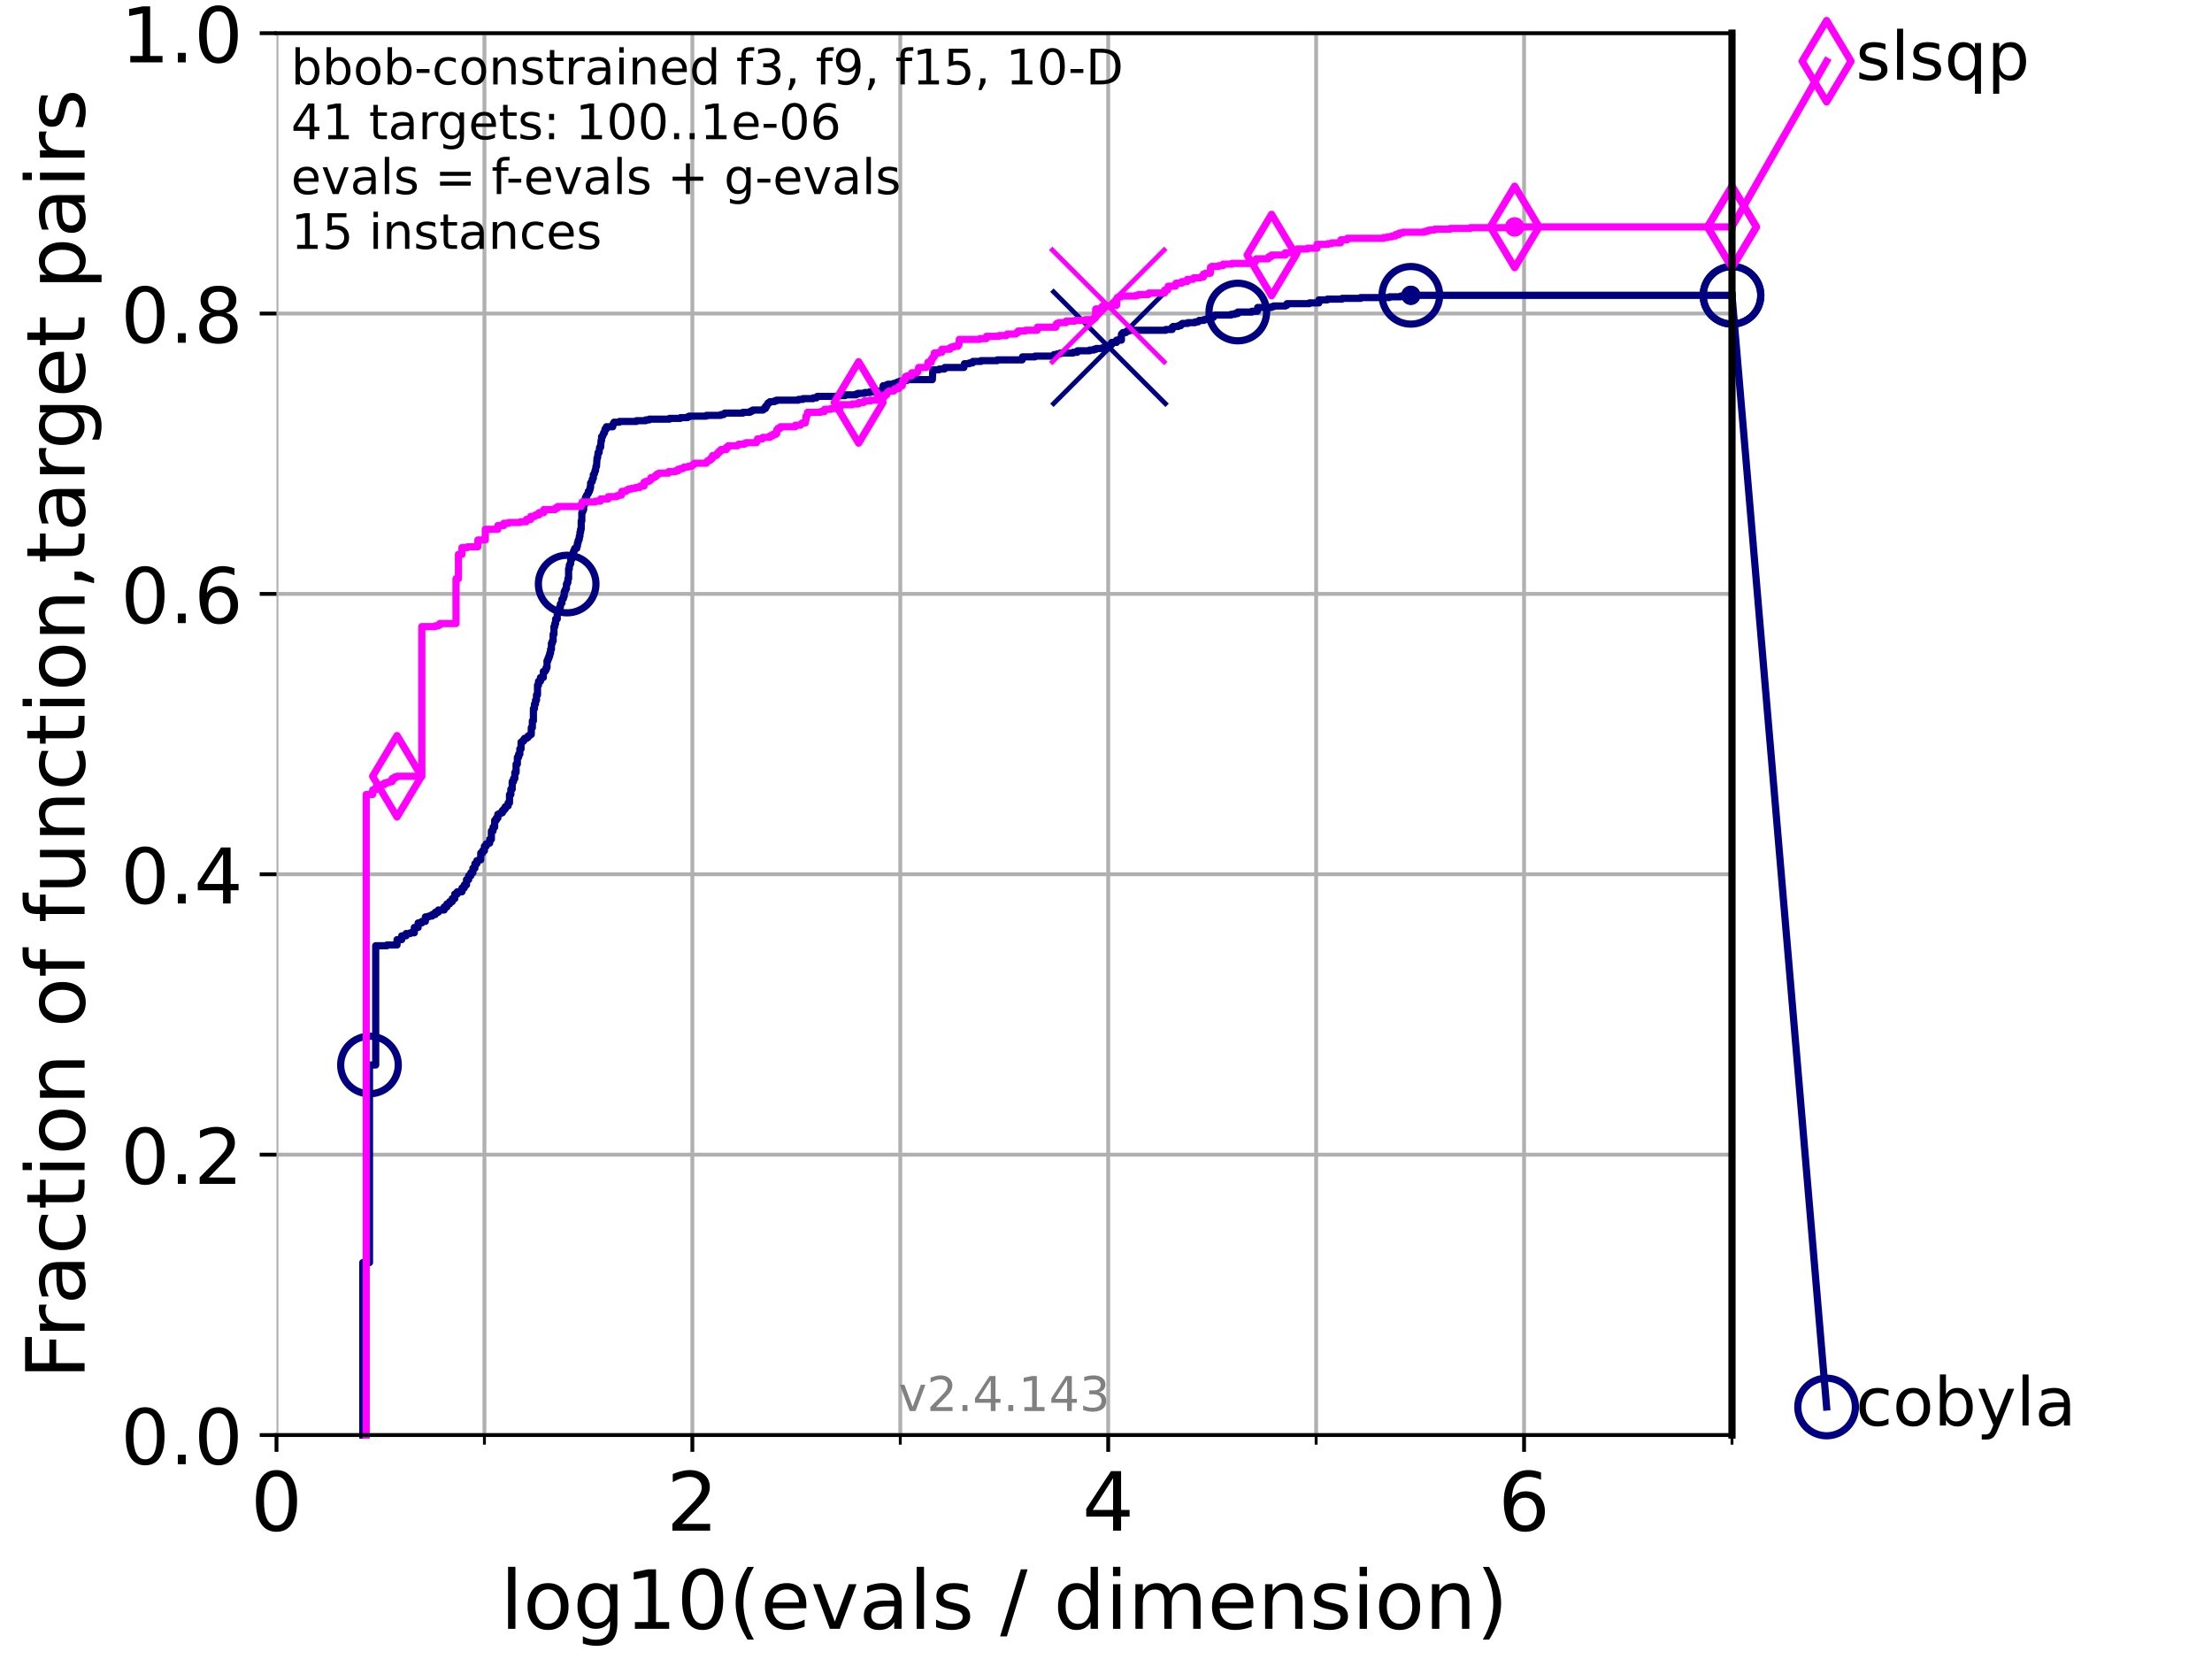 <?xml version="1.0" encoding="utf-8" standalone="no"?>
<!DOCTYPE svg PUBLIC "-//W3C//DTD SVG 1.1//EN"
  "http://www.w3.org/Graphics/SVG/1.1/DTD/svg11.dtd">
<!-- Created with matplotlib (https://matplotlib.org/) -->
<svg height="345.6pt" version="1.1" viewBox="0 0 460.8 345.6" width="460.8pt" xmlns="http://www.w3.org/2000/svg" xmlns:xlink="http://www.w3.org/1999/xlink">
 <defs>
  <style type="text/css">*{stroke-linecap:butt;stroke-linejoin:round;}</style>
 </defs>
 <g id="figure_1">
  <g id="patch_1">
   <path d="M 0 345.6 
L 460.8 345.6 
L 460.8 0 
L 0 0 
z
" style="fill:#ffffff;"/>
  </g>
  <g id="axes_1">
   <g id="patch_2">
    <path d="M 57.6 298.944 
L 360.806 298.944 
L 360.806 6.912 
L 57.6 6.912 
z
" style="fill:#ffffff;"/>
   </g>
   <g id="matplotlib.axis_1">
    <g id="xtick_1">
     <g id="line2d_1">
      <path clip-path="url(#pf11ed4a161)" d="M 57.6 298.944 
L 57.6 6.912 
" style="fill:none;stroke:#b0b0b0;stroke-linecap:square;stroke-width:0.8;"/>
     </g>
     <g id="line2d_2">
      <defs>
       <path d="M 0 0 
L 0 3.5 
" id="ma21e318e8f" style="stroke:#000000;stroke-width:0.8;"/>
      </defs>
      <g>
       <use style="stroke:#000000;stroke-width:0.8;" x="57.6" xlink:href="#ma21e318e8f" y="298.944"/>
      </g>
     </g>
     <g id="text_1">
      <!-- 0 -->
      <g transform="translate(52.192 318.861)scale(0.17 -0.17)">
       <defs>
        <path d="M 31.781 66.406 
Q 24.172 66.406 20.328 58.906 
Q 16.5 51.422 16.5 36.375 
Q 16.5 21.391 20.328 13.891 
Q 24.172 6.391 31.781 6.391 
Q 39.453 6.391 43.281 13.891 
Q 47.125 21.391 47.125 36.375 
Q 47.125 51.422 43.281 58.906 
Q 39.453 66.406 31.781 66.406 
z
M 31.781 74.219 
Q 44.047 74.219 50.516 64.516 
Q 56.984 54.828 56.984 36.375 
Q 56.984 17.969 50.516 8.266 
Q 44.047 -1.422 31.781 -1.422 
Q 19.531 -1.422 13.062 8.266 
Q 6.594 17.969 6.594 36.375 
Q 6.594 54.828 13.062 64.516 
Q 19.531 74.219 31.781 74.219 
z
" id="DejaVuSans-48"/>
       </defs>
       <use xlink:href="#DejaVuSans-48"/>
      </g>
     </g>
    </g>
    <g id="xtick_2">
     <g id="line2d_3">
      <path clip-path="url(#pf11ed4a161)" d="M 144.23 298.944 
L 144.23 6.912 
" style="fill:none;stroke:#b0b0b0;stroke-linecap:square;stroke-width:0.8;"/>
     </g>
     <g id="line2d_4">
      <g>
       <use style="stroke:#000000;stroke-width:0.8;" x="144.23" xlink:href="#ma21e318e8f" y="298.944"/>
      </g>
     </g>
     <g id="text_2">
      <!-- 2 -->
      <g transform="translate(138.822 318.861)scale(0.17 -0.17)">
       <defs>
        <path d="M 19.188 8.297 
L 53.609 8.297 
L 53.609 0 
L 7.328 0 
L 7.328 8.297 
Q 12.938 14.109 22.625 23.891 
Q 32.328 33.688 34.812 36.531 
Q 39.547 41.844 41.422 45.531 
Q 43.312 49.219 43.312 52.781 
Q 43.312 58.594 39.234 62.25 
Q 35.156 65.922 28.609 65.922 
Q 23.969 65.922 18.812 64.312 
Q 13.672 62.703 7.812 59.422 
L 7.812 69.391 
Q 13.766 71.781 18.938 73 
Q 24.125 74.219 28.422 74.219 
Q 39.75 74.219 46.484 68.547 
Q 53.219 62.891 53.219 53.422 
Q 53.219 48.922 51.531 44.891 
Q 49.859 40.875 45.406 35.406 
Q 44.188 33.984 37.641 27.219 
Q 31.109 20.453 19.188 8.297 
z
" id="DejaVuSans-50"/>
       </defs>
       <use xlink:href="#DejaVuSans-50"/>
      </g>
     </g>
    </g>
    <g id="xtick_3">
     <g id="line2d_5">
      <path clip-path="url(#pf11ed4a161)" d="M 230.861 298.944 
L 230.861 6.912 
" style="fill:none;stroke:#b0b0b0;stroke-linecap:square;stroke-width:0.8;"/>
     </g>
     <g id="line2d_6">
      <g>
       <use style="stroke:#000000;stroke-width:0.8;" x="230.861" xlink:href="#ma21e318e8f" y="298.944"/>
      </g>
     </g>
     <g id="text_3">
      <!-- 4 -->
      <g transform="translate(225.453 318.861)scale(0.17 -0.17)">
       <defs>
        <path d="M 37.797 64.312 
L 12.891 25.391 
L 37.797 25.391 
z
M 35.203 72.906 
L 47.609 72.906 
L 47.609 25.391 
L 58.016 25.391 
L 58.016 17.188 
L 47.609 17.188 
L 47.609 0 
L 37.797 0 
L 37.797 17.188 
L 4.891 17.188 
L 4.891 26.703 
z
" id="DejaVuSans-52"/>
       </defs>
       <use xlink:href="#DejaVuSans-52"/>
      </g>
     </g>
    </g>
    <g id="xtick_4">
     <g id="line2d_7">
      <path clip-path="url(#pf11ed4a161)" d="M 317.491 298.944 
L 317.491 6.912 
" style="fill:none;stroke:#b0b0b0;stroke-linecap:square;stroke-width:0.8;"/>
     </g>
     <g id="line2d_8">
      <g>
       <use style="stroke:#000000;stroke-width:0.8;" x="317.491" xlink:href="#ma21e318e8f" y="298.944"/>
      </g>
     </g>
     <g id="text_4">
      <!-- 6 -->
      <g transform="translate(312.083 318.861)scale(0.17 -0.17)">
       <defs>
        <path d="M 33.016 40.375 
Q 26.375 40.375 22.484 35.828 
Q 18.609 31.297 18.609 23.391 
Q 18.609 15.531 22.484 10.953 
Q 26.375 6.391 33.016 6.391 
Q 39.656 6.391 43.531 10.953 
Q 47.406 15.531 47.406 23.391 
Q 47.406 31.297 43.531 35.828 
Q 39.656 40.375 33.016 40.375 
z
M 52.594 71.297 
L 52.594 62.312 
Q 48.875 64.062 45.094 64.984 
Q 41.312 65.922 37.594 65.922 
Q 27.828 65.922 22.672 59.328 
Q 17.531 52.734 16.797 39.406 
Q 19.672 43.656 24.016 45.922 
Q 28.375 48.188 33.594 48.188 
Q 44.578 48.188 50.953 41.516 
Q 57.328 34.859 57.328 23.391 
Q 57.328 12.156 50.688 5.359 
Q 44.047 -1.422 33.016 -1.422 
Q 20.359 -1.422 13.672 8.266 
Q 6.984 17.969 6.984 36.375 
Q 6.984 53.656 15.188 63.938 
Q 23.391 74.219 37.203 74.219 
Q 40.922 74.219 44.703 73.484 
Q 48.484 72.75 52.594 71.297 
z
" id="DejaVuSans-54"/>
       </defs>
       <use xlink:href="#DejaVuSans-54"/>
      </g>
     </g>
    </g>
    <g id="xtick_5">
     <g id="line2d_9">
      <path clip-path="url(#pf11ed4a161)" d="M 100.915 298.944 
L 100.915 6.912 
" style="fill:none;stroke:#b0b0b0;stroke-linecap:square;stroke-width:0.8;"/>
     </g>
     <g id="line2d_10">
      <defs>
       <path d="M 0 0 
L 0 2 
" id="m01171e99d0" style="stroke:#000000;stroke-width:0.6;"/>
      </defs>
      <g>
       <use style="stroke:#000000;stroke-width:0.6;" x="100.915" xlink:href="#m01171e99d0" y="298.944"/>
      </g>
     </g>
    </g>
    <g id="xtick_6">
     <g id="line2d_11">
      <path clip-path="url(#pf11ed4a161)" d="M 187.546 298.944 
L 187.546 6.912 
" style="fill:none;stroke:#b0b0b0;stroke-linecap:square;stroke-width:0.8;"/>
     </g>
     <g id="line2d_12">
      <g>
       <use style="stroke:#000000;stroke-width:0.6;" x="187.546" xlink:href="#m01171e99d0" y="298.944"/>
      </g>
     </g>
    </g>
    <g id="xtick_7">
     <g id="line2d_13">
      <path clip-path="url(#pf11ed4a161)" d="M 274.176 298.944 
L 274.176 6.912 
" style="fill:none;stroke:#b0b0b0;stroke-linecap:square;stroke-width:0.8;"/>
     </g>
     <g id="line2d_14">
      <g>
       <use style="stroke:#000000;stroke-width:0.6;" x="274.176" xlink:href="#m01171e99d0" y="298.944"/>
      </g>
     </g>
    </g>
    <g id="xtick_8">
     <g id="line2d_15">
      <path clip-path="url(#pf11ed4a161)" d="M 360.806 298.944 
L 360.806 6.912 
" style="fill:none;stroke:#b0b0b0;stroke-linecap:square;stroke-width:0.8;"/>
     </g>
     <g id="line2d_16">
      <g>
       <use style="stroke:#000000;stroke-width:0.6;" x="360.806" xlink:href="#m01171e99d0" y="298.944"/>
      </g>
     </g>
    </g>
    <g id="text_5">
     <!-- log10(evals / dimension) -->
     <g transform="translate(104.239 339.314)scale(0.17 -0.17)">
      <defs>
       <path d="M 9.422 75.984 
L 18.406 75.984 
L 18.406 0 
L 9.422 0 
z
" id="DejaVuSans-108"/>
       <path d="M 30.609 48.391 
Q 23.391 48.391 19.188 42.75 
Q 14.984 37.109 14.984 27.297 
Q 14.984 17.484 19.156 11.844 
Q 23.344 6.203 30.609 6.203 
Q 37.797 6.203 41.984 11.859 
Q 46.188 17.531 46.188 27.297 
Q 46.188 37.016 41.984 42.703 
Q 37.797 48.391 30.609 48.391 
z
M 30.609 56 
Q 42.328 56 49.016 48.375 
Q 55.719 40.766 55.719 27.297 
Q 55.719 13.875 49.016 6.219 
Q 42.328 -1.422 30.609 -1.422 
Q 18.844 -1.422 12.172 6.219 
Q 5.516 13.875 5.516 27.297 
Q 5.516 40.766 12.172 48.375 
Q 18.844 56 30.609 56 
z
" id="DejaVuSans-111"/>
       <path d="M 45.406 27.984 
Q 45.406 37.75 41.375 43.109 
Q 37.359 48.484 30.078 48.484 
Q 22.859 48.484 18.828 43.109 
Q 14.797 37.75 14.797 27.984 
Q 14.797 18.266 18.828 12.891 
Q 22.859 7.516 30.078 7.516 
Q 37.359 7.516 41.375 12.891 
Q 45.406 18.266 45.406 27.984 
z
M 54.391 6.781 
Q 54.391 -7.172 48.188 -13.984 
Q 42 -20.797 29.203 -20.797 
Q 24.469 -20.797 20.266 -20.094 
Q 16.062 -19.391 12.109 -17.922 
L 12.109 -9.188 
Q 16.062 -11.328 19.922 -12.344 
Q 23.781 -13.375 27.781 -13.375 
Q 36.625 -13.375 41.016 -8.766 
Q 45.406 -4.156 45.406 5.172 
L 45.406 9.625 
Q 42.625 4.781 38.281 2.391 
Q 33.938 0 27.875 0 
Q 17.828 0 11.672 7.656 
Q 5.516 15.328 5.516 27.984 
Q 5.516 40.672 11.672 48.328 
Q 17.828 56 27.875 56 
Q 33.938 56 38.281 53.609 
Q 42.625 51.219 45.406 46.391 
L 45.406 54.688 
L 54.391 54.688 
z
" id="DejaVuSans-103"/>
       <path d="M 12.406 8.297 
L 28.516 8.297 
L 28.516 63.922 
L 10.984 60.406 
L 10.984 69.391 
L 28.422 72.906 
L 38.281 72.906 
L 38.281 8.297 
L 54.391 8.297 
L 54.391 0 
L 12.406 0 
z
" id="DejaVuSans-49"/>
       <path d="M 31 75.875 
Q 24.469 64.656 21.281 53.656 
Q 18.109 42.672 18.109 31.391 
Q 18.109 20.125 21.312 9.062 
Q 24.516 -2 31 -13.188 
L 23.188 -13.188 
Q 15.875 -1.703 12.234 9.375 
Q 8.594 20.453 8.594 31.391 
Q 8.594 42.281 12.203 53.312 
Q 15.828 64.359 23.188 75.875 
z
" id="DejaVuSans-40"/>
       <path d="M 56.203 29.594 
L 56.203 25.203 
L 14.891 25.203 
Q 15.484 15.922 20.484 11.062 
Q 25.484 6.203 34.422 6.203 
Q 39.594 6.203 44.453 7.469 
Q 49.312 8.734 54.109 11.281 
L 54.109 2.781 
Q 49.266 0.734 44.188 -0.344 
Q 39.109 -1.422 33.891 -1.422 
Q 20.797 -1.422 13.156 6.188 
Q 5.516 13.812 5.516 26.812 
Q 5.516 40.234 12.766 48.109 
Q 20.016 56 32.328 56 
Q 43.359 56 49.781 48.891 
Q 56.203 41.797 56.203 29.594 
z
M 47.219 32.234 
Q 47.125 39.594 43.094 43.984 
Q 39.062 48.391 32.422 48.391 
Q 24.906 48.391 20.391 44.141 
Q 15.875 39.891 15.188 32.172 
z
" id="DejaVuSans-101"/>
       <path d="M 2.984 54.688 
L 12.5 54.688 
L 29.594 8.797 
L 46.688 54.688 
L 56.203 54.688 
L 35.688 0 
L 23.484 0 
z
" id="DejaVuSans-118"/>
       <path d="M 34.281 27.484 
Q 23.391 27.484 19.188 25 
Q 14.984 22.516 14.984 16.5 
Q 14.984 11.719 18.141 8.906 
Q 21.297 6.109 26.703 6.109 
Q 34.188 6.109 38.703 11.406 
Q 43.219 16.703 43.219 25.484 
L 43.219 27.484 
z
M 52.203 31.203 
L 52.203 0 
L 43.219 0 
L 43.219 8.297 
Q 40.141 3.328 35.547 0.953 
Q 30.953 -1.422 24.312 -1.422 
Q 15.922 -1.422 10.953 3.297 
Q 6 8.016 6 15.922 
Q 6 25.141 12.172 29.828 
Q 18.359 34.516 30.609 34.516 
L 43.219 34.516 
L 43.219 35.406 
Q 43.219 41.609 39.141 45 
Q 35.062 48.391 27.688 48.391 
Q 23 48.391 18.547 47.266 
Q 14.109 46.141 10.016 43.891 
L 10.016 52.203 
Q 14.938 54.109 19.578 55.047 
Q 24.219 56 28.609 56 
Q 40.484 56 46.344 49.844 
Q 52.203 43.703 52.203 31.203 
z
" id="DejaVuSans-97"/>
       <path d="M 44.281 53.078 
L 44.281 44.578 
Q 40.484 46.531 36.375 47.5 
Q 32.281 48.484 27.875 48.484 
Q 21.188 48.484 17.844 46.438 
Q 14.5 44.391 14.5 40.281 
Q 14.5 37.156 16.891 35.375 
Q 19.281 33.594 26.516 31.984 
L 29.594 31.297 
Q 39.156 29.25 43.188 25.516 
Q 47.219 21.781 47.219 15.094 
Q 47.219 7.469 41.188 3.016 
Q 35.156 -1.422 24.609 -1.422 
Q 20.219 -1.422 15.453 -0.562 
Q 10.688 0.297 5.422 2 
L 5.422 11.281 
Q 10.406 8.688 15.234 7.391 
Q 20.062 6.109 24.812 6.109 
Q 31.156 6.109 34.562 8.281 
Q 37.984 10.453 37.984 14.406 
Q 37.984 18.062 35.516 20.016 
Q 33.062 21.969 24.703 23.781 
L 21.578 24.516 
Q 13.234 26.266 9.516 29.906 
Q 5.812 33.547 5.812 39.891 
Q 5.812 47.609 11.281 51.797 
Q 16.75 56 26.812 56 
Q 31.781 56 36.172 55.266 
Q 40.578 54.547 44.281 53.078 
z
" id="DejaVuSans-115"/>
       <path id="DejaVuSans-32"/>
       <path d="M 25.391 72.906 
L 33.688 72.906 
L 8.297 -9.281 
L 0 -9.281 
z
" id="DejaVuSans-47"/>
       <path d="M 45.406 46.391 
L 45.406 75.984 
L 54.391 75.984 
L 54.391 0 
L 45.406 0 
L 45.406 8.203 
Q 42.578 3.328 38.25 0.953 
Q 33.938 -1.422 27.875 -1.422 
Q 17.969 -1.422 11.734 6.484 
Q 5.516 14.406 5.516 27.297 
Q 5.516 40.188 11.734 48.094 
Q 17.969 56 27.875 56 
Q 33.938 56 38.25 53.625 
Q 42.578 51.266 45.406 46.391 
z
M 14.797 27.297 
Q 14.797 17.391 18.875 11.75 
Q 22.953 6.109 30.078 6.109 
Q 37.203 6.109 41.297 11.75 
Q 45.406 17.391 45.406 27.297 
Q 45.406 37.203 41.297 42.844 
Q 37.203 48.484 30.078 48.484 
Q 22.953 48.484 18.875 42.844 
Q 14.797 37.203 14.797 27.297 
z
" id="DejaVuSans-100"/>
       <path d="M 9.422 54.688 
L 18.406 54.688 
L 18.406 0 
L 9.422 0 
z
M 9.422 75.984 
L 18.406 75.984 
L 18.406 64.594 
L 9.422 64.594 
z
" id="DejaVuSans-105"/>
       <path d="M 52 44.188 
Q 55.375 50.25 60.062 53.125 
Q 64.75 56 71.094 56 
Q 79.641 56 84.281 50.016 
Q 88.922 44.047 88.922 33.016 
L 88.922 0 
L 79.891 0 
L 79.891 32.719 
Q 79.891 40.578 77.094 44.375 
Q 74.312 48.188 68.609 48.188 
Q 61.625 48.188 57.562 43.547 
Q 53.516 38.922 53.516 30.906 
L 53.516 0 
L 44.484 0 
L 44.484 32.719 
Q 44.484 40.625 41.703 44.406 
Q 38.922 48.188 33.109 48.188 
Q 26.219 48.188 22.156 43.531 
Q 18.109 38.875 18.109 30.906 
L 18.109 0 
L 9.078 0 
L 9.078 54.688 
L 18.109 54.688 
L 18.109 46.188 
Q 21.188 51.219 25.484 53.609 
Q 29.781 56 35.688 56 
Q 41.656 56 45.828 52.969 
Q 50 49.953 52 44.188 
z
" id="DejaVuSans-109"/>
       <path d="M 54.891 33.016 
L 54.891 0 
L 45.906 0 
L 45.906 32.719 
Q 45.906 40.484 42.875 44.328 
Q 39.844 48.188 33.797 48.188 
Q 26.516 48.188 22.312 43.547 
Q 18.109 38.922 18.109 30.906 
L 18.109 0 
L 9.078 0 
L 9.078 54.688 
L 18.109 54.688 
L 18.109 46.188 
Q 21.344 51.125 25.703 53.562 
Q 30.078 56 35.797 56 
Q 45.219 56 50.047 50.172 
Q 54.891 44.344 54.891 33.016 
z
" id="DejaVuSans-110"/>
       <path d="M 8.016 75.875 
L 15.828 75.875 
Q 23.141 64.359 26.781 53.312 
Q 30.422 42.281 30.422 31.391 
Q 30.422 20.453 26.781 9.375 
Q 23.141 -1.703 15.828 -13.188 
L 8.016 -13.188 
Q 14.5 -2 17.703 9.062 
Q 20.906 20.125 20.906 31.391 
Q 20.906 42.672 17.703 53.656 
Q 14.5 64.656 8.016 75.875 
z
" id="DejaVuSans-41"/>
      </defs>
      <use xlink:href="#DejaVuSans-108"/>
      <use x="27.783" xlink:href="#DejaVuSans-111"/>
      <use x="88.965" xlink:href="#DejaVuSans-103"/>
      <use x="152.441" xlink:href="#DejaVuSans-49"/>
      <use x="216.064" xlink:href="#DejaVuSans-48"/>
      <use x="279.688" xlink:href="#DejaVuSans-40"/>
      <use x="318.701" xlink:href="#DejaVuSans-101"/>
      <use x="380.225" xlink:href="#DejaVuSans-118"/>
      <use x="439.404" xlink:href="#DejaVuSans-97"/>
      <use x="500.684" xlink:href="#DejaVuSans-108"/>
      <use x="528.467" xlink:href="#DejaVuSans-115"/>
      <use x="580.566" xlink:href="#DejaVuSans-32"/>
      <use x="612.354" xlink:href="#DejaVuSans-47"/>
      <use x="646.045" xlink:href="#DejaVuSans-32"/>
      <use x="677.832" xlink:href="#DejaVuSans-100"/>
      <use x="741.309" xlink:href="#DejaVuSans-105"/>
      <use x="769.092" xlink:href="#DejaVuSans-109"/>
      <use x="866.504" xlink:href="#DejaVuSans-101"/>
      <use x="928.027" xlink:href="#DejaVuSans-110"/>
      <use x="991.406" xlink:href="#DejaVuSans-115"/>
      <use x="1043.506" xlink:href="#DejaVuSans-105"/>
      <use x="1071.289" xlink:href="#DejaVuSans-111"/>
      <use x="1132.471" xlink:href="#DejaVuSans-110"/>
      <use x="1195.85" xlink:href="#DejaVuSans-41"/>
     </g>
    </g>
   </g>
   <g id="matplotlib.axis_2">
    <g id="ytick_1">
     <g id="line2d_17">
      <path clip-path="url(#pf11ed4a161)" d="M 57.6 298.944 
L 360.806 298.944 
" style="fill:none;stroke:#b0b0b0;stroke-linecap:square;stroke-width:0.8;"/>
     </g>
     <g id="line2d_18">
      <defs>
       <path d="M 0 0 
L -3.5 0 
" id="mbbc4f3c475" style="stroke:#000000;stroke-width:0.8;"/>
      </defs>
      <g>
       <use style="stroke:#000000;stroke-width:0.8;" x="57.6" xlink:href="#mbbc4f3c475" y="298.944"/>
      </g>
     </g>
     <g id="text_6">
      <!-- 0.0 -->
      <g transform="translate(25.155 305.023)scale(0.16 -0.16)">
       <defs>
        <path d="M 10.688 12.406 
L 21 12.406 
L 21 0 
L 10.688 0 
z
" id="DejaVuSans-46"/>
       </defs>
       <use xlink:href="#DejaVuSans-48"/>
       <use x="63.623" xlink:href="#DejaVuSans-46"/>
       <use x="95.41" xlink:href="#DejaVuSans-48"/>
      </g>
     </g>
    </g>
    <g id="ytick_2">
     <g id="line2d_19">
      <path clip-path="url(#pf11ed4a161)" d="M 57.6 240.538 
L 360.806 240.538 
" style="fill:none;stroke:#b0b0b0;stroke-linecap:square;stroke-width:0.8;"/>
     </g>
     <g id="line2d_20">
      <g>
       <use style="stroke:#000000;stroke-width:0.8;" x="57.6" xlink:href="#mbbc4f3c475" y="240.538"/>
      </g>
     </g>
     <g id="text_7">
      <!-- 0.2 -->
      <g transform="translate(25.155 246.616)scale(0.16 -0.16)">
       <use xlink:href="#DejaVuSans-48"/>
       <use x="63.623" xlink:href="#DejaVuSans-46"/>
       <use x="95.41" xlink:href="#DejaVuSans-50"/>
      </g>
     </g>
    </g>
    <g id="ytick_3">
     <g id="line2d_21">
      <path clip-path="url(#pf11ed4a161)" d="M 57.6 182.131 
L 360.806 182.131 
" style="fill:none;stroke:#b0b0b0;stroke-linecap:square;stroke-width:0.8;"/>
     </g>
     <g id="line2d_22">
      <g>
       <use style="stroke:#000000;stroke-width:0.8;" x="57.6" xlink:href="#mbbc4f3c475" y="182.131"/>
      </g>
     </g>
     <g id="text_8">
      <!-- 0.4 -->
      <g transform="translate(25.155 188.21)scale(0.16 -0.16)">
       <use xlink:href="#DejaVuSans-48"/>
       <use x="63.623" xlink:href="#DejaVuSans-46"/>
       <use x="95.41" xlink:href="#DejaVuSans-52"/>
      </g>
     </g>
    </g>
    <g id="ytick_4">
     <g id="line2d_23">
      <path clip-path="url(#pf11ed4a161)" d="M 57.6 123.725 
L 360.806 123.725 
" style="fill:none;stroke:#b0b0b0;stroke-linecap:square;stroke-width:0.8;"/>
     </g>
     <g id="line2d_24">
      <g>
       <use style="stroke:#000000;stroke-width:0.8;" x="57.6" xlink:href="#mbbc4f3c475" y="123.725"/>
      </g>
     </g>
     <g id="text_9">
      <!-- 0.6 -->
      <g transform="translate(25.155 129.804)scale(0.16 -0.16)">
       <use xlink:href="#DejaVuSans-48"/>
       <use x="63.623" xlink:href="#DejaVuSans-46"/>
       <use x="95.41" xlink:href="#DejaVuSans-54"/>
      </g>
     </g>
    </g>
    <g id="ytick_5">
     <g id="line2d_25">
      <path clip-path="url(#pf11ed4a161)" d="M 57.6 65.318 
L 360.806 65.318 
" style="fill:none;stroke:#b0b0b0;stroke-linecap:square;stroke-width:0.8;"/>
     </g>
     <g id="line2d_26">
      <g>
       <use style="stroke:#000000;stroke-width:0.8;" x="57.6" xlink:href="#mbbc4f3c475" y="65.318"/>
      </g>
     </g>
     <g id="text_10">
      <!-- 0.8 -->
      <g transform="translate(25.155 71.397)scale(0.16 -0.16)">
       <defs>
        <path d="M 31.781 34.625 
Q 24.75 34.625 20.719 30.859 
Q 16.703 27.094 16.703 20.516 
Q 16.703 13.922 20.719 10.156 
Q 24.75 6.391 31.781 6.391 
Q 38.812 6.391 42.859 10.172 
Q 46.922 13.969 46.922 20.516 
Q 46.922 27.094 42.891 30.859 
Q 38.875 34.625 31.781 34.625 
z
M 21.922 38.812 
Q 15.578 40.375 12.031 44.719 
Q 8.5 49.078 8.5 55.328 
Q 8.5 64.062 14.719 69.141 
Q 20.953 74.219 31.781 74.219 
Q 42.672 74.219 48.875 69.141 
Q 55.078 64.062 55.078 55.328 
Q 55.078 49.078 51.531 44.719 
Q 48 40.375 41.703 38.812 
Q 48.828 37.156 52.797 32.312 
Q 56.781 27.484 56.781 20.516 
Q 56.781 9.906 50.312 4.234 
Q 43.844 -1.422 31.781 -1.422 
Q 19.734 -1.422 13.25 4.234 
Q 6.781 9.906 6.781 20.516 
Q 6.781 27.484 10.781 32.312 
Q 14.797 37.156 21.922 38.812 
z
M 18.312 54.391 
Q 18.312 48.734 21.844 45.562 
Q 25.391 42.391 31.781 42.391 
Q 38.141 42.391 41.719 45.562 
Q 45.312 48.734 45.312 54.391 
Q 45.312 60.062 41.719 63.234 
Q 38.141 66.406 31.781 66.406 
Q 25.391 66.406 21.844 63.234 
Q 18.312 60.062 18.312 54.391 
z
" id="DejaVuSans-56"/>
       </defs>
       <use xlink:href="#DejaVuSans-48"/>
       <use x="63.623" xlink:href="#DejaVuSans-46"/>
       <use x="95.41" xlink:href="#DejaVuSans-56"/>
      </g>
     </g>
    </g>
    <g id="ytick_6">
     <g id="line2d_27">
      <path clip-path="url(#pf11ed4a161)" d="M 57.6 6.912 
L 360.806 6.912 
" style="fill:none;stroke:#b0b0b0;stroke-linecap:square;stroke-width:0.8;"/>
     </g>
     <g id="line2d_28">
      <g>
       <use style="stroke:#000000;stroke-width:0.8;" x="57.6" xlink:href="#mbbc4f3c475" y="6.912"/>
      </g>
     </g>
     <g id="text_11">
      <!-- 1.0 -->
      <g transform="translate(25.155 12.991)scale(0.16 -0.16)">
       <use xlink:href="#DejaVuSans-49"/>
       <use x="63.623" xlink:href="#DejaVuSans-46"/>
       <use x="95.41" xlink:href="#DejaVuSans-48"/>
      </g>
     </g>
    </g>
    <g id="text_12">
     <!-- Fraction of function,target pairs -->
     <g transform="translate(17.62 287.313)rotate(-90)scale(0.17 -0.17)">
      <defs>
       <path d="M 9.812 72.906 
L 51.703 72.906 
L 51.703 64.594 
L 19.672 64.594 
L 19.672 43.109 
L 48.578 43.109 
L 48.578 34.812 
L 19.672 34.812 
L 19.672 0 
L 9.812 0 
z
" id="DejaVuSans-70"/>
       <path d="M 41.109 46.297 
Q 39.594 47.172 37.812 47.578 
Q 36.031 48 33.891 48 
Q 26.266 48 22.188 43.047 
Q 18.109 38.094 18.109 28.812 
L 18.109 0 
L 9.078 0 
L 9.078 54.688 
L 18.109 54.688 
L 18.109 46.188 
Q 20.953 51.172 25.484 53.578 
Q 30.031 56 36.531 56 
Q 37.453 56 38.578 55.875 
Q 39.703 55.766 41.062 55.516 
z
" id="DejaVuSans-114"/>
       <path d="M 48.781 52.594 
L 48.781 44.188 
Q 44.969 46.297 41.141 47.344 
Q 37.312 48.391 33.406 48.391 
Q 24.656 48.391 19.812 42.844 
Q 14.984 37.312 14.984 27.297 
Q 14.984 17.281 19.812 11.734 
Q 24.656 6.203 33.406 6.203 
Q 37.312 6.203 41.141 7.25 
Q 44.969 8.297 48.781 10.406 
L 48.781 2.094 
Q 45.016 0.344 40.984 -0.531 
Q 36.969 -1.422 32.422 -1.422 
Q 20.062 -1.422 12.781 6.344 
Q 5.516 14.109 5.516 27.297 
Q 5.516 40.672 12.859 48.328 
Q 20.219 56 33.016 56 
Q 37.156 56 41.109 55.141 
Q 45.062 54.297 48.781 52.594 
z
" id="DejaVuSans-99"/>
       <path d="M 18.312 70.219 
L 18.312 54.688 
L 36.812 54.688 
L 36.812 47.703 
L 18.312 47.703 
L 18.312 18.016 
Q 18.312 11.328 20.141 9.422 
Q 21.969 7.516 27.594 7.516 
L 36.812 7.516 
L 36.812 0 
L 27.594 0 
Q 17.188 0 13.234 3.875 
Q 9.281 7.766 9.281 18.016 
L 9.281 47.703 
L 2.688 47.703 
L 2.688 54.688 
L 9.281 54.688 
L 9.281 70.219 
z
" id="DejaVuSans-116"/>
       <path d="M 37.109 75.984 
L 37.109 68.5 
L 28.516 68.5 
Q 23.688 68.5 21.797 66.547 
Q 19.922 64.594 19.922 59.516 
L 19.922 54.688 
L 34.719 54.688 
L 34.719 47.703 
L 19.922 47.703 
L 19.922 0 
L 10.891 0 
L 10.891 47.703 
L 2.297 47.703 
L 2.297 54.688 
L 10.891 54.688 
L 10.891 58.5 
Q 10.891 67.625 15.141 71.797 
Q 19.391 75.984 28.609 75.984 
z
" id="DejaVuSans-102"/>
       <path d="M 8.5 21.578 
L 8.5 54.688 
L 17.484 54.688 
L 17.484 21.922 
Q 17.484 14.156 20.5 10.266 
Q 23.531 6.391 29.594 6.391 
Q 36.859 6.391 41.078 11.031 
Q 45.312 15.672 45.312 23.688 
L 45.312 54.688 
L 54.297 54.688 
L 54.297 0 
L 45.312 0 
L 45.312 8.406 
Q 42.047 3.422 37.719 1 
Q 33.406 -1.422 27.688 -1.422 
Q 18.266 -1.422 13.375 4.438 
Q 8.5 10.297 8.5 21.578 
z
M 31.109 56 
z
" id="DejaVuSans-117"/>
       <path d="M 11.719 12.406 
L 22.016 12.406 
L 22.016 4 
L 14.016 -11.625 
L 7.719 -11.625 
L 11.719 4 
z
" id="DejaVuSans-44"/>
       <path d="M 18.109 8.203 
L 18.109 -20.797 
L 9.078 -20.797 
L 9.078 54.688 
L 18.109 54.688 
L 18.109 46.391 
Q 20.953 51.266 25.266 53.625 
Q 29.594 56 35.594 56 
Q 45.562 56 51.781 48.094 
Q 58.016 40.188 58.016 27.297 
Q 58.016 14.406 51.781 6.484 
Q 45.562 -1.422 35.594 -1.422 
Q 29.594 -1.422 25.266 0.953 
Q 20.953 3.328 18.109 8.203 
z
M 48.688 27.297 
Q 48.688 37.203 44.609 42.844 
Q 40.531 48.484 33.406 48.484 
Q 26.266 48.484 22.188 42.844 
Q 18.109 37.203 18.109 27.297 
Q 18.109 17.391 22.188 11.75 
Q 26.266 6.109 33.406 6.109 
Q 40.531 6.109 44.609 11.75 
Q 48.688 17.391 48.688 27.297 
z
" id="DejaVuSans-112"/>
      </defs>
      <use xlink:href="#DejaVuSans-70"/>
      <use x="50.27" xlink:href="#DejaVuSans-114"/>
      <use x="91.383" xlink:href="#DejaVuSans-97"/>
      <use x="152.662" xlink:href="#DejaVuSans-99"/>
      <use x="207.643" xlink:href="#DejaVuSans-116"/>
      <use x="246.852" xlink:href="#DejaVuSans-105"/>
      <use x="274.635" xlink:href="#DejaVuSans-111"/>
      <use x="335.816" xlink:href="#DejaVuSans-110"/>
      <use x="399.195" xlink:href="#DejaVuSans-32"/>
      <use x="430.982" xlink:href="#DejaVuSans-111"/>
      <use x="492.164" xlink:href="#DejaVuSans-102"/>
      <use x="527.369" xlink:href="#DejaVuSans-32"/>
      <use x="559.156" xlink:href="#DejaVuSans-102"/>
      <use x="594.361" xlink:href="#DejaVuSans-117"/>
      <use x="657.74" xlink:href="#DejaVuSans-110"/>
      <use x="721.119" xlink:href="#DejaVuSans-99"/>
      <use x="776.1" xlink:href="#DejaVuSans-116"/>
      <use x="815.309" xlink:href="#DejaVuSans-105"/>
      <use x="843.092" xlink:href="#DejaVuSans-111"/>
      <use x="904.273" xlink:href="#DejaVuSans-110"/>
      <use x="967.652" xlink:href="#DejaVuSans-44"/>
      <use x="999.439" xlink:href="#DejaVuSans-116"/>
      <use x="1038.648" xlink:href="#DejaVuSans-97"/>
      <use x="1099.928" xlink:href="#DejaVuSans-114"/>
      <use x="1139.291" xlink:href="#DejaVuSans-103"/>
      <use x="1202.768" xlink:href="#DejaVuSans-101"/>
      <use x="1264.291" xlink:href="#DejaVuSans-116"/>
      <use x="1303.5" xlink:href="#DejaVuSans-32"/>
      <use x="1335.287" xlink:href="#DejaVuSans-112"/>
      <use x="1398.764" xlink:href="#DejaVuSans-97"/>
      <use x="1460.043" xlink:href="#DejaVuSans-105"/>
      <use x="1487.826" xlink:href="#DejaVuSans-114"/>
      <use x="1528.939" xlink:href="#DejaVuSans-115"/>
     </g>
    </g>
   </g>
   <g id="line2d_29">
    <defs>
     <path d="M 0 1.5 
C 0.398 1.5 0.779 1.342 1.061 1.061 
C 1.342 0.779 1.5 0.398 1.5 0 
C 1.5 -0.398 1.342 -0.779 1.061 -1.061 
C 0.779 -1.342 0.398 -1.5 0 -1.5 
C -0.398 -1.5 -0.779 -1.342 -1.061 -1.061 
C -1.342 -0.779 -1.5 -0.398 -1.5 0 
C -1.5 0.398 -1.342 0.779 -1.061 1.061 
C -0.779 1.342 -0.398 1.5 0 1.5 
z
" id="m18e896f0ed" style="stroke:#000080;"/>
    </defs>
    <g>
     <use style="fill:#000080;stroke:#000080;" x="293.905" xlink:href="#m18e896f0ed" y="61.52"/>
     <use style="fill:#000080;stroke:#000080;" x="293.905" xlink:href="#m18e896f0ed" y="61.52"/>
    </g>
   </g>
   <g id="line2d_30">
    <path d="M 75.575 298.944 
L 75.575 263.014 
L 76.969 263.014 
L 76.969 221.86 
L 78.267 221.86 
L 78.267 197.01 
L 80.621 197.01 
L 80.621 196.852 
L 82.713 196.852 
L 82.713 195.744 
L 83.678 195.744 
L 83.678 194.952 
L 84.596 194.952 
L 84.596 194.477 
L 85.471 194.477 
L 85.471 194.319 
L 86.307 194.319 
L 86.307 193.211 
L 87.108 193.211 
L 87.108 192.261 
L 87.876 192.261 
L 87.876 191.945 
L 88.614 191.945 
L 88.614 190.995 
L 89.324 190.995 
L 89.324 190.837 
L 90.008 190.837 
L 90.008 190.52 
L 90.668 190.52 
L 90.668 190.045 
L 91.306 190.045 
L 91.306 189.57 
L 92.52 189.57 
L 92.52 188.937 
L 93.099 188.937 
L 93.099 188.304 
L 93.66 188.304 
L 93.66 187.829 
L 94.206 187.829 
L 94.206 187.196 
L 94.736 187.196 
L 94.736 186.247 
L 95.251 186.247 
L 95.251 185.772 
L 96.241 185.772 
L 96.241 184.98 
L 96.718 184.98 
L 96.718 184.347 
L 97.182 184.347 
L 97.182 183.239 
L 97.635 183.239 
L 97.635 182.448 
L 98.078 182.448 
L 98.078 181.815 
L 98.51 181.815 
L 98.51 180.865 
L 98.933 180.865 
L 98.933 179.915 
L 99.347 179.915 
L 99.347 179.282 
L 99.751 179.282 
L 99.751 179.124 
L 100.147 179.124 
L 100.147 177.699 
L 100.535 177.699 
L 100.535 177.224 
L 100.915 177.224 
L 100.915 176.275 
L 101.288 176.275 
L 101.288 175.8 
L 101.653 175.8 
L 101.653 175.642 
L 102.011 175.642 
L 102.011 174.85 
L 102.363 174.85 
L 102.363 173.109 
L 102.708 173.109 
L 102.708 172.318 
L 103.047 172.318 
L 103.047 170.893 
L 103.38 170.893 
L 103.38 170.418 
L 103.707 170.418 
L 103.707 169.627 
L 104.029 169.627 
L 104.029 169.469 
L 104.345 169.469 
L 104.345 169.31 
L 104.656 169.31 
L 104.656 168.835 
L 104.962 168.835 
L 104.962 168.519 
L 105.263 168.519 
L 105.263 168.044 
L 105.559 168.044 
L 105.559 167.886 
L 105.851 167.886 
L 105.851 167.253 
L 106.138 167.253 
L 106.138 165.511 
L 106.421 165.511 
L 106.421 164.404 
L 106.699 164.404 
L 106.699 162.821 
L 106.974 162.821 
L 106.974 162.188 
L 107.245 162.188 
L 107.245 160.921 
L 107.512 160.921 
L 107.512 159.18 
L 107.775 159.18 
L 107.775 157.756 
L 108.034 157.756 
L 108.034 157.122 
L 108.29 157.122 
L 108.29 156.015 
L 108.543 156.015 
L 108.543 154.59 
L 108.792 154.59 
L 108.792 154.432 
L 109.038 154.432 
L 109.038 154.115 
L 109.28 154.115 
L 109.28 153.799 
L 109.757 153.799 
L 109.757 153.64 
L 109.99 153.64 
L 109.99 153.324 
L 110.221 153.324 
L 110.221 153.165 
L 110.449 153.165 
L 110.449 153.007 
L 110.675 153.007 
L 110.675 151.583 
L 110.897 151.583 
L 110.897 150.158 
L 111.117 150.158 
L 111.117 147.626 
L 111.335 147.626 
L 111.335 146.676 
L 111.55 146.676 
L 111.55 145.884 
L 111.762 145.884 
L 111.762 144.776 
L 111.972 144.776 
L 111.972 142.719 
L 112.18 142.719 
L 112.18 141.927 
L 112.589 141.927 
L 112.589 141.136 
L 113.186 141.136 
L 113.186 139.87 
L 113.574 139.87 
L 113.574 139.553 
L 113.765 139.553 
L 113.765 139.078 
L 113.954 139.078 
L 113.954 137.654 
L 114.142 137.654 
L 114.142 137.179 
L 114.327 137.179 
L 114.327 136.704 
L 114.51 136.704 
L 114.51 136.071 
L 114.692 136.071 
L 114.692 135.279 
L 114.872 135.279 
L 114.872 134.013 
L 115.051 134.013 
L 115.051 133.538 
L 115.227 133.538 
L 115.227 132.114 
L 115.402 132.114 
L 115.402 130.531 
L 115.576 130.531 
L 115.576 129.898 
L 115.747 129.898 
L 115.747 128.948 
L 116.086 128.948 
L 116.086 127.84 
L 116.253 127.84 
L 116.253 127.049 
L 116.584 127.049 
L 116.584 126.416 
L 116.746 126.416 
L 116.746 125.782 
L 116.908 125.782 
L 116.908 125.624 
L 117.068 125.624 
L 117.068 124.833 
L 117.227 124.833 
L 117.227 124.674 
L 117.384 124.674 
L 117.384 124.2 
L 117.54 124.2 
L 117.54 123.25 
L 117.695 123.25 
L 117.695 122.933 
L 117.849 122.933 
L 117.849 122.617 
L 118.001 122.617 
L 118.001 121.667 
L 118.152 121.667 
L 118.152 121.351 
L 118.302 121.351 
L 118.302 120.559 
L 118.451 120.559 
L 118.451 118.501 
L 118.598 118.501 
L 118.598 117.71 
L 118.745 117.71 
L 118.745 117.393 
L 118.89 117.393 
L 118.89 116.444 
L 119.177 116.444 
L 119.177 115.652 
L 119.46 115.652 
L 119.46 114.861 
L 119.6 114.861 
L 119.6 114.544 
L 119.739 114.544 
L 119.739 114.228 
L 120.149 114.228 
L 120.149 113.753 
L 120.284 113.753 
L 120.284 113.12 
L 120.418 113.12 
L 120.418 112.645 
L 120.551 112.645 
L 120.551 112.328 
L 120.683 112.328 
L 120.683 111.695 
L 120.814 111.695 
L 120.814 110.904 
L 120.944 110.904 
L 120.944 110.271 
L 121.073 110.271 
L 121.073 108.53 
L 121.202 108.53 
L 121.202 106.789 
L 121.329 106.789 
L 121.329 106.472 
L 121.456 106.472 
L 121.456 106.155 
L 121.582 106.155 
L 121.582 105.047 
L 121.831 105.047 
L 121.831 104.098 
L 121.954 104.098 
L 121.954 103.623 
L 122.199 103.623 
L 122.199 103.148 
L 122.32 103.148 
L 122.32 102.99 
L 122.44 102.99 
L 122.44 102.831 
L 122.559 102.831 
L 122.559 102.357 
L 122.796 102.357 
L 122.796 102.04 
L 122.913 102.04 
L 122.913 101.565 
L 123.03 101.565 
L 123.03 100.615 
L 123.145 100.615 
L 123.145 100.457 
L 123.26 100.457 
L 123.26 100.299 
L 123.375 100.299 
L 123.375 99.824 
L 123.488 99.824 
L 123.488 99.666 
L 123.601 99.666 
L 123.601 98.874 
L 123.714 98.874 
L 123.714 98.716 
L 123.825 98.716 
L 123.936 98.083 
L 124.047 98.083 
L 124.156 97.133 
L 124.265 97.133 
L 124.374 95.392 
L 124.482 95.392 
L 124.589 94.284 
L 124.801 94.284 
L 124.907 93.176 
L 125.116 93.176 
L 125.219 91.752 
L 125.322 91.752 
L 125.322 90.96 
L 125.527 90.96 
L 125.628 90.485 
L 125.729 90.485 
L 125.729 90.169 
L 125.929 90.169 
L 126.029 89.377 
L 126.323 89.377 
L 126.323 88.903 
L 127.641 88.903 
L 127.731 88.269 
L 127.911 88.269 
L 127.911 87.953 
L 129.041 87.953 
L 129.041 87.795 
L 132.569 87.795 
L 132.569 87.636 
L 134.495 87.636 
L 134.495 87.478 
L 135.238 87.478 
L 135.238 87.32 
L 139.46 87.32 
L 139.46 87.161 
L 141.74 87.161 
L 141.74 87.003 
L 143.226 87.003 
L 143.226 86.845 
L 143.541 86.845 
L 143.541 86.687 
L 147.152 86.687 
L 147.152 86.528 
L 150.152 86.528 
L 150.152 86.37 
L 150.747 86.37 
L 150.747 86.212 
L 150.985 86.212 
L 150.985 86.053 
L 154.758 86.053 
L 154.758 85.895 
L 156.185 85.895 
L 156.185 85.737 
L 156.521 85.737 
L 156.521 85.579 
L 156.813 85.579 
L 156.813 85.42 
L 158.951 85.42 
L 158.951 85.262 
L 159.122 85.262 
L 159.122 85.104 
L 159.46 85.104 
L 159.494 84.629 
L 159.743 84.629 
L 159.809 84.312 
L 159.858 84.312 
L 159.956 83.996 
L 160.183 83.996 
L 160.183 83.838 
L 160.391 83.838 
L 160.391 83.679 
L 161.309 83.679 
L 161.309 83.521 
L 161.744 83.521 
L 161.744 83.363 
L 166.304 83.363 
L 166.304 83.204 
L 167.246 83.204 
L 167.246 83.046 
L 169.388 83.046 
L 169.388 82.888 
L 170.086 82.888 
L 170.086 82.73 
L 170.257 82.73 
L 170.257 82.571 
L 174.6 82.571 
L 174.6 82.413 
L 176.048 82.413 
L 176.048 82.255 
L 178.327 82.255 
L 178.327 82.096 
L 178.728 82.096 
L 178.728 81.938 
L 180.107 81.938 
L 180.107 81.78 
L 181.198 81.78 
L 181.198 81.622 
L 182.6 81.622 
L 182.6 81.463 
L 183.817 81.463 
L 183.927 80.672 
L 183.959 80.672 
L 183.968 80.355 
L 184.612 80.355 
L 184.612 80.197 
L 184.978 80.197 
L 184.978 80.039 
L 186.12 80.039 
L 186.12 79.88 
L 186.668 79.88 
L 186.668 79.722 
L 187.007 79.722 
L 187.007 79.564 
L 187.478 79.564 
L 187.478 79.406 
L 188.339 79.406 
L 188.339 79.247 
L 188.946 79.247 
L 188.946 79.089 
L 194.219 79.089 
L 194.313 77.348 
L 194.334 77.348 
L 194.35 77.031 
L 195.651 77.031 
L 195.651 76.873 
L 196.746 76.873 
L 196.794 76.556 
L 200.801 76.556 
L 200.91 75.765 
L 201.929 75.765 
L 201.929 75.607 
L 202.599 75.607 
L 202.663 75.29 
L 204.349 75.29 
L 204.349 75.132 
L 207.724 75.132 
L 207.724 74.974 
L 212.933 74.974 
L 212.998 74.341 
L 215.617 74.341 
L 215.617 74.182 
L 219.564 74.182 
L 219.573 73.866 
L 220.254 73.866 
L 220.254 73.707 
L 220.867 73.707 
L 220.867 73.549 
L 223.523 73.549 
L 223.523 73.391 
L 224.408 73.391 
L 224.458 73.074 
L 227.011 73.074 
L 227.011 72.916 
L 227.88 72.916 
L 227.88 72.758 
L 228.346 72.758 
L 228.346 72.599 
L 229.681 72.599 
L 229.681 72.441 
L 231.162 72.441 
L 231.184 71.808 
L 231.54 71.808 
L 231.591 71.333 
L 232.591 71.333 
L 232.591 70.858 
L 233.609 70.858 
L 233.617 69.592 
L 233.784 69.592 
L 233.784 69.434 
L 233.931 69.434 
L 233.931 69.275 
L 234.558 69.275 
L 234.558 69.117 
L 234.74 69.117 
L 234.74 68.959 
L 235.186 68.959 
L 235.186 68.801 
L 242.827 68.801 
L 242.827 68.642 
L 244.184 68.642 
L 244.188 68.167 
L 244.377 68.167 
L 244.377 68.009 
L 245.447 68.009 
L 245.447 67.851 
L 245.959 67.851 
L 246.059 67.534 
L 246.305 67.534 
L 246.305 67.376 
L 247.444 67.376 
L 247.444 67.218 
L 248.953 67.218 
L 248.953 67.06 
L 249.583 67.06 
L 249.583 66.901 
L 249.822 66.901 
L 249.822 66.743 
L 250.772 66.743 
L 250.772 66.585 
L 251.324 66.585 
L 251.324 66.426 
L 251.808 66.426 
L 251.808 66.11 
L 252.778 66.11 
L 252.778 65.793 
L 253.076 65.793 
L 253.076 65.635 
L 256.444 65.635 
L 256.444 65.477 
L 257.216 65.477 
L 257.216 65.318 
L 257.858 65.318 
L 257.859 65.002 
L 260.797 65.002 
L 260.797 64.844 
L 261.927 64.844 
L 261.998 64.052 
L 264.84 64.052 
L 264.84 63.894 
L 265.331 63.894 
L 265.331 63.736 
L 267.799 63.736 
L 267.799 63.577 
L 268.108 63.577 
L 268.109 63.261 
L 272.753 63.261 
L 272.753 63.102 
L 274.742 63.102 
L 274.743 62.469 
L 276.508 62.469 
L 276.508 62.311 
L 279.581 62.311 
L 279.581 62.153 
L 283.449 62.153 
L 283.449 61.994 
L 289.411 61.994 
L 289.411 61.836 
L 291.785 61.836 
L 291.785 61.678 
L 293.905 61.678 
L 293.905 61.52 
L 360.806 61.52 
L 360.806 61.52 
" style="fill:none;stroke:#000080;stroke-linecap:square;stroke-width:1.5;"/>
   </g>
   <g id="line2d_31">
    <defs>
     <path d="M 0 6 
C 1.591 6 3.117 5.368 4.243 4.243 
C 5.368 3.117 6 1.591 6 0 
C 6 -1.591 5.368 -3.117 4.243 -4.243 
C 3.117 -5.368 1.591 -6 0 -6 
C -1.591 -6 -3.117 -5.368 -4.243 -4.243 
C -5.368 -3.117 -6 -1.591 -6 0 
C -6 1.591 -5.368 3.117 -4.243 4.243 
C -3.117 5.368 -1.591 6 0 6 
z
" id="mb6ec69584f" style="stroke:#000080;stroke-width:1.5;"/>
    </defs>
    <g>
     <use style="fill-opacity:0;stroke:#000080;stroke-width:1.5;" x="76.969" xlink:href="#mb6ec69584f" y="221.86"/>
     <use style="fill-opacity:0;stroke:#000080;stroke-width:1.5;" x="118.152" xlink:href="#mb6ec69584f" y="121.667"/>
     <use style="fill-opacity:0;stroke:#000080;stroke-width:1.5;" x="257.859" xlink:href="#mb6ec69584f" y="65.002"/>
     <use style="fill-opacity:0;stroke:#000080;stroke-width:1.5;" x="293.905" xlink:href="#mb6ec69584f" y="61.52"/>
     <use style="fill-opacity:0;stroke:#000080;stroke-width:1.5;" x="360.806" xlink:href="#mb6ec69584f" y="61.52"/>
    </g>
   </g>
   <g id="line2d_32">
    <path style="fill:none;stroke:#000080;stroke-linecap:square;stroke-width:1.5;"/>
    <g/>
   </g>
   <g id="line2d_33">
    <path clip-path="url(#pf11ed4a161)" d="M 231.127 72.441 
" style="fill:none;stroke:#000080;stroke-linecap:square;stroke-width:1.5;"/>
    <defs>
     <path d="M -12 12 
L 12 -12 
M -12 -12 
L 12 12 
" id="m0f5502ad64" style="stroke:#000080;"/>
    </defs>
    <g clip-path="url(#pf11ed4a161)">
     <use style="fill:#000080;stroke:#000080;" x="231.127" xlink:href="#m0f5502ad64" y="72.441"/>
    </g>
   </g>
   <g id="line2d_34">
    <defs>
     <path d="M 0 1.5 
C 0.398 1.5 0.779 1.342 1.061 1.061 
C 1.342 0.779 1.5 0.398 1.5 0 
C 1.5 -0.398 1.342 -0.779 1.061 -1.061 
C 0.779 -1.342 0.398 -1.5 0 -1.5 
C -0.398 -1.5 -0.779 -1.342 -1.061 -1.061 
C -1.342 -0.779 -1.5 -0.398 -1.5 0 
C -1.5 0.398 -1.342 0.779 -1.061 1.061 
C -0.779 1.342 -0.398 1.5 0 1.5 
z
" id="m022fdca86e" style="stroke:#ff00ff;"/>
    </defs>
    <g>
     <use style="fill:#ff00ff;stroke:#ff00ff;" x="315.534" xlink:href="#m022fdca86e" y="47.274"/>
     <use style="fill:#ff00ff;stroke:#ff00ff;" x="315.534" xlink:href="#m022fdca86e" y="47.274"/>
    </g>
   </g>
   <g id="line2d_35">
    <path d="M 76.285 298.944 
L 76.285 165.511 
L 77.629 165.511 
L 77.629 164.562 
L 78.267 164.562 
L 78.267 164.087 
L 78.883 164.087 
L 78.883 163.77 
L 79.481 163.77 
L 79.481 163.454 
L 80.06 163.454 
L 80.06 163.137 
L 80.621 163.137 
L 80.621 162.979 
L 81.166 162.979 
L 81.166 162.821 
L 81.696 162.821 
L 81.696 162.188 
L 82.212 162.188 
L 82.212 161.871 
L 82.713 161.871 
L 82.713 161.713 
L 87.876 161.713 
L 87.876 130.531 
L 90.668 130.531 
L 90.668 130.373 
L 91.306 130.373 
L 91.306 130.214 
L 91.617 130.214 
L 91.617 129.898 
L 94.995 129.898 
L 94.995 120.559 
L 95.503 120.559 
L 95.503 115.494 
L 96.241 115.494 
L 96.241 114.07 
L 97.41 114.07 
L 97.41 113.911 
L 99.55 113.911 
L 99.55 112.487 
L 101.102 112.487 
L 101.102 110.271 
L 103.707 110.271 
L 103.707 109.479 
L 104.962 109.479 
L 104.962 109.004 
L 105.995 109.004 
L 105.995 108.846 
L 108.417 108.846 
L 108.417 108.688 
L 109.639 108.688 
L 109.639 108.213 
L 110.562 108.213 
L 110.562 107.58 
L 111.442 107.58 
L 111.55 107.263 
L 112.283 107.263 
L 112.283 106.789 
L 113.284 106.789 
L 113.284 106.155 
L 115.662 106.155 
L 115.662 105.839 
L 116.17 105.839 
L 116.17 105.522 
L 121.073 105.522 
L 121.073 105.047 
L 121.202 105.047 
L 121.266 104.573 
L 123.992 104.573 
L 123.992 104.414 
L 125.064 104.414 
L 125.116 103.939 
L 126.709 103.939 
L 126.709 103.465 
L 128.441 103.465 
L 128.441 103.306 
L 128.829 103.306 
L 128.829 103.148 
L 129.458 103.148 
L 129.541 102.357 
L 130.384 102.357 
L 130.384 102.198 
L 130.618 102.198 
L 130.618 102.04 
L 130.926 102.04 
L 130.926 101.882 
L 131.564 101.882 
L 131.564 101.723 
L 132.394 101.723 
L 132.394 101.565 
L 133.289 101.565 
L 133.323 101.249 
L 134.177 101.249 
L 134.177 100.457 
L 134.527 100.457 
L 134.527 100.299 
L 135.116 100.299 
L 135.116 100.141 
L 135.419 100.141 
L 135.419 99.982 
L 135.598 99.982 
L 135.598 99.508 
L 136.213 99.508 
L 136.213 99.349 
L 136.556 99.349 
L 136.556 99.033 
L 136.92 99.033 
L 136.92 98.716 
L 137.332 98.716 
L 137.332 98.558 
L 139.289 98.558 
L 139.289 98.241 
L 140.725 98.241 
L 140.725 98.083 
L 141.239 98.083 
L 141.239 97.766 
L 141.783 97.766 
L 141.783 97.608 
L 142.311 97.608 
L 142.311 97.45 
L 142.518 97.45 
L 142.518 97.292 
L 143.384 97.292 
L 143.384 97.133 
L 144.079 97.133 
L 144.079 96.975 
L 144.287 96.975 
L 144.287 96.817 
L 144.51 96.817 
L 144.51 96.658 
L 144.658 96.658 
L 144.658 96.5 
L 147.136 96.5 
L 147.232 96.184 
L 147.344 96.184 
L 147.344 96.025 
L 147.66 96.025 
L 147.66 95.867 
L 147.987 95.867 
L 147.987 95.55 
L 148.368 95.55 
L 148.428 94.917 
L 149.195 94.917 
L 149.195 94.759 
L 149.382 94.759 
L 149.425 94.442 
L 149.524 94.442 
L 149.524 94.284 
L 149.848 94.284 
L 149.848 93.968 
L 150.194 93.968 
L 150.194 93.651 
L 151.311 93.651 
L 151.311 93.176 
L 151.707 93.176 
L 151.707 92.86 
L 153.662 92.86 
L 153.662 92.701 
L 153.855 92.701 
L 153.855 92.543 
L 155.024 92.543 
L 155.024 92.385 
L 155.392 92.385 
L 155.392 92.226 
L 157.587 92.226 
L 157.587 91.91 
L 157.707 91.91 
L 157.798 91.435 
L 158.83 91.435 
L 158.891 91.119 
L 160.375 91.119 
L 160.375 90.802 
L 160.956 90.802 
L 160.979 90.485 
L 161.64 90.485 
L 161.64 90.327 
L 161.81 90.327 
L 161.81 89.536 
L 162.067 89.536 
L 162.067 89.219 
L 162.57 89.219 
L 162.57 88.903 
L 165.671 88.903 
L 165.671 88.586 
L 166.758 88.586 
L 166.758 88.428 
L 166.911 88.428 
L 166.911 88.269 
L 167.107 88.269 
L 167.107 88.111 
L 167.77 88.111 
L 167.861 87.478 
L 167.909 87.478 
L 167.909 86.687 
L 168.042 86.687 
L 168.042 86.528 
L 168.185 86.528 
L 168.222 85.895 
L 170.92 85.895 
L 170.92 85.737 
L 171.743 85.737 
L 171.774 85.262 
L 173.101 85.262 
L 173.101 85.104 
L 174.908 85.104 
L 175.015 84.312 
L 177.537 84.312 
L 177.537 84.154 
L 178.869 84.154 
L 178.869 83.838 
L 179.978 83.838 
L 180.054 83.521 
L 181.329 83.521 
L 181.329 83.363 
L 182.651 83.363 
L 182.651 83.204 
L 182.792 83.204 
L 182.792 82.73 
L 184.194 82.73 
L 184.194 82.255 
L 184.702 82.255 
L 184.811 81.78 
L 184.973 81.78 
L 184.973 81.622 
L 185.188 81.622 
L 185.188 81.463 
L 186.176 81.463 
L 186.176 81.305 
L 186.328 81.305 
L 186.41 80.988 
L 187.2 80.988 
L 187.252 80.514 
L 187.628 80.514 
L 187.628 80.355 
L 187.97 80.355 
L 188.078 79.247 
L 188.535 79.247 
L 188.62 78.456 
L 188.992 78.456 
L 188.992 78.298 
L 189.913 78.298 
L 189.913 77.664 
L 191.047 77.664 
L 191.047 77.506 
L 191.195 77.506 
L 191.297 76.873 
L 191.336 76.873 
L 191.371 76.556 
L 192.913 76.556 
L 192.913 76.398 
L 193.247 76.398 
L 193.313 75.449 
L 194.022 75.449 
L 194.022 74.815 
L 194.249 74.815 
L 194.249 74.499 
L 194.361 74.499 
L 194.361 74.341 
L 194.627 74.341 
L 194.627 73.549 
L 195.564 73.549 
L 195.564 73.391 
L 196.206 73.391 
L 196.206 72.758 
L 197.9 72.758 
L 197.9 72.441 
L 198.218 72.441 
L 198.218 72.283 
L 198.732 72.283 
L 198.732 72.125 
L 199.578 72.125 
L 199.578 71.808 
L 199.774 71.808 
L 199.838 70.7 
L 204.113 70.7 
L 204.113 70.542 
L 205.48 70.542 
L 205.497 70.067 
L 208.11 70.067 
L 208.11 69.909 
L 209.651 69.909 
L 209.651 69.75 
L 209.818 69.75 
L 209.818 69.592 
L 211.584 69.592 
L 211.584 69.434 
L 211.799 69.434 
L 211.799 69.275 
L 212.096 69.275 
L 212.096 68.959 
L 213.625 68.959 
L 213.625 68.801 
L 216.071 68.801 
L 216.107 68.167 
L 219.969 68.167 
L 220.034 67.534 
L 220.156 67.534 
L 220.156 67.376 
L 220.538 67.376 
L 220.538 67.218 
L 222.061 67.218 
L 222.07 66.901 
L 223.893 66.901 
L 223.893 66.743 
L 226.096 66.743 
L 226.096 66.585 
L 227.778 66.585 
L 227.804 66.268 
L 228.176 66.268 
L 228.265 64.369 
L 229.443 64.369 
L 229.533 63.894 
L 229.747 63.894 
L 229.747 63.736 
L 231.661 63.736 
L 231.661 63.577 
L 232.626 63.577 
L 232.698 62.311 
L 232.746 62.311 
L 232.747 61.994 
L 233.03 61.994 
L 233.03 61.836 
L 233.542 61.836 
L 233.542 61.678 
L 236.688 61.678 
L 236.688 61.52 
L 237.192 61.52 
L 237.192 61.361 
L 239.257 61.361 
L 239.302 61.045 
L 242.608 61.045 
L 242.647 60.412 
L 243.25 60.412 
L 243.353 59.62 
L 244.843 59.62 
L 244.872 59.145 
L 245.018 59.145 
L 245.018 58.987 
L 246.197 58.987 
L 246.197 58.671 
L 247.33 58.671 
L 247.332 58.196 
L 248.557 58.196 
L 248.557 58.037 
L 248.675 58.037 
L 248.675 57.879 
L 250.072 57.879 
L 250.072 57.721 
L 250.677 57.721 
L 250.704 57.088 
L 251.098 57.088 
L 251.098 56.929 
L 252.138 56.929 
L 252.181 55.663 
L 252.423 55.663 
L 252.423 55.505 
L 253.884 55.505 
L 253.884 55.347 
L 254.761 55.347 
L 254.763 55.03 
L 256.618 55.03 
L 256.618 54.872 
L 260.648 54.872 
L 260.648 54.555 
L 261.521 54.555 
L 261.595 54.08 
L 261.68 54.08 
L 261.68 53.922 
L 264.161 53.922 
L 264.161 53.764 
L 264.353 53.764 
L 264.354 53.447 
L 264.888 53.447 
L 264.89 53.131 
L 267.742 53.131 
L 267.744 52.656 
L 270.22 52.656 
L 270.222 51.864 
L 272.41 51.864 
L 272.41 51.706 
L 274.37 51.706 
L 274.372 50.915 
L 276.644 50.915 
L 276.644 50.756 
L 277.405 50.756 
L 277.405 50.598 
L 279.261 50.598 
L 279.324 49.965 
L 280.646 49.965 
L 280.646 49.648 
L 288.228 49.648 
L 288.228 49.49 
L 289.098 49.49 
L 289.098 49.332 
L 289.931 49.332 
L 289.931 49.174 
L 290.728 49.174 
L 290.728 48.857 
L 291.492 48.857 
L 291.493 48.54 
L 292.228 48.54 
L 292.228 48.382 
L 296.696 48.382 
L 296.696 48.224 
L 297.257 48.224 
L 297.257 48.066 
L 297.801 48.066 
L 297.801 47.907 
L 298.843 47.907 
L 298.843 47.749 
L 302.094 47.749 
L 302.094 47.591 
L 306.283 47.591 
L 306.283 47.432 
L 315.534 47.432 
L 315.534 47.274 
L 360.806 47.274 
L 360.806 47.274 
" style="fill:none;stroke:#ff00ff;stroke-linecap:square;stroke-width:1.5;"/>
   </g>
   <g id="line2d_36">
    <defs>
     <path d="M -0 8.485 
L 5.091 0 
L 0 -8.485 
L -5.091 -0 
z
" id="m77fbc051e9" style="stroke:#ff00ff;stroke-linejoin:miter;stroke-width:1.5;"/>
    </defs>
    <g>
     <use style="fill-opacity:0;stroke:#ff00ff;stroke-linejoin:miter;stroke-width:1.5;" x="82.713" xlink:href="#m77fbc051e9" y="161.713"/>
     <use style="fill-opacity:0;stroke:#ff00ff;stroke-linejoin:miter;stroke-width:1.5;" x="178.869" xlink:href="#m77fbc051e9" y="83.838"/>
     <use style="fill-opacity:0;stroke:#ff00ff;stroke-linejoin:miter;stroke-width:1.5;" x="264.89" xlink:href="#m77fbc051e9" y="53.131"/>
     <use style="fill-opacity:0;stroke:#ff00ff;stroke-linejoin:miter;stroke-width:1.5;" x="315.534" xlink:href="#m77fbc051e9" y="47.274"/>
     <use style="fill-opacity:0;stroke:#ff00ff;stroke-linejoin:miter;stroke-width:1.5;" x="360.806" xlink:href="#m77fbc051e9" y="47.274"/>
    </g>
   </g>
   <g id="line2d_37">
    <path style="fill:none;stroke:#ff00ff;stroke-linecap:square;stroke-width:1.5;"/>
    <g/>
   </g>
   <g id="line2d_38">
    <path clip-path="url(#pf11ed4a161)" d="M 230.864 63.736 
" style="fill:none;stroke:#ff00ff;stroke-linecap:square;stroke-width:1.5;"/>
    <defs>
     <path d="M -12 12 
L 12 -12 
M -12 -12 
L 12 12 
" id="m4dc2d77c9b" style="stroke:#ff00ff;"/>
    </defs>
    <g clip-path="url(#pf11ed4a161)">
     <use style="fill:#ff00ff;stroke:#ff00ff;" x="230.864" xlink:href="#m4dc2d77c9b" y="63.736"/>
    </g>
   </g>
   <g id="line2d_39">
    <path d="M 360.806 61.52 
L 380.515 293.103 
" style="fill:none;stroke:#000080;stroke-linecap:square;stroke-width:1.5;"/>
    <g>
     <use style="fill-opacity:0;stroke:#000080;stroke-width:1.5;" x="360.806" xlink:href="#mb6ec69584f" y="61.52"/>
     <use style="fill-opacity:0;stroke:#000080;stroke-width:1.5;" x="380.515" xlink:href="#mb6ec69584f" y="293.103"/>
    </g>
   </g>
   <g id="line2d_40">
    <path d="M 360.806 47.274 
L 380.515 12.753 
" style="fill:none;stroke:#ff00ff;stroke-linecap:square;stroke-width:1.5;"/>
    <g>
     <use style="fill-opacity:0;stroke:#ff00ff;stroke-linejoin:miter;stroke-width:1.5;" x="360.806" xlink:href="#m77fbc051e9" y="47.274"/>
     <use style="fill-opacity:0;stroke:#ff00ff;stroke-linejoin:miter;stroke-width:1.5;" x="380.515" xlink:href="#m77fbc051e9" y="12.753"/>
    </g>
   </g>
   <g id="line2d_41">
    <path d="M 360.806 298.944 
L 360.806 6.912 
" style="fill:none;stroke:#000000;stroke-linecap:square;stroke-width:1.5;"/>
   </g>
   <g id="patch_3">
    <path d="M 57.6 298.944 
L 360.806 298.944 
" style="fill:none;stroke:#000000;stroke-linecap:square;stroke-linejoin:miter;stroke-width:0.8;"/>
   </g>
   <g id="patch_4">
    <path d="M 57.6 6.912 
L 360.806 6.912 
" style="fill:none;stroke:#000000;stroke-linecap:square;stroke-linejoin:miter;stroke-width:0.8;"/>
   </g>
   <g id="text_13">
    <!-- cobyla -->
    <g transform="translate(386.579 296.966)scale(0.14 -0.14)">
     <defs>
      <path d="M 48.688 27.297 
Q 48.688 37.203 44.609 42.844 
Q 40.531 48.484 33.406 48.484 
Q 26.266 48.484 22.188 42.844 
Q 18.109 37.203 18.109 27.297 
Q 18.109 17.391 22.188 11.75 
Q 26.266 6.109 33.406 6.109 
Q 40.531 6.109 44.609 11.75 
Q 48.688 17.391 48.688 27.297 
z
M 18.109 46.391 
Q 20.953 51.266 25.266 53.625 
Q 29.594 56 35.594 56 
Q 45.562 56 51.781 48.094 
Q 58.016 40.188 58.016 27.297 
Q 58.016 14.406 51.781 6.484 
Q 45.562 -1.422 35.594 -1.422 
Q 29.594 -1.422 25.266 0.953 
Q 20.953 3.328 18.109 8.203 
L 18.109 0 
L 9.078 0 
L 9.078 75.984 
L 18.109 75.984 
z
" id="DejaVuSans-98"/>
      <path d="M 32.172 -5.078 
Q 28.375 -14.844 24.75 -17.812 
Q 21.141 -20.797 15.094 -20.797 
L 7.906 -20.797 
L 7.906 -13.281 
L 13.188 -13.281 
Q 16.891 -13.281 18.938 -11.516 
Q 21 -9.766 23.484 -3.219 
L 25.094 0.875 
L 2.984 54.688 
L 12.5 54.688 
L 29.594 11.922 
L 46.688 54.688 
L 56.203 54.688 
z
" id="DejaVuSans-121"/>
     </defs>
     <use xlink:href="#DejaVuSans-99"/>
     <use x="54.98" xlink:href="#DejaVuSans-111"/>
     <use x="116.162" xlink:href="#DejaVuSans-98"/>
     <use x="179.639" xlink:href="#DejaVuSans-121"/>
     <use x="238.818" xlink:href="#DejaVuSans-108"/>
     <use x="266.602" xlink:href="#DejaVuSans-97"/>
    </g>
   </g>
   <g id="text_14">
    <!-- slsqp -->
    <g transform="translate(386.579 16.616)scale(0.14 -0.14)">
     <defs>
      <path d="M 14.797 27.297 
Q 14.797 17.391 18.875 11.75 
Q 22.953 6.109 30.078 6.109 
Q 37.203 6.109 41.297 11.75 
Q 45.406 17.391 45.406 27.297 
Q 45.406 37.203 41.297 42.844 
Q 37.203 48.484 30.078 48.484 
Q 22.953 48.484 18.875 42.844 
Q 14.797 37.203 14.797 27.297 
z
M 45.406 8.203 
Q 42.578 3.328 38.25 0.953 
Q 33.938 -1.422 27.875 -1.422 
Q 17.969 -1.422 11.734 6.484 
Q 5.516 14.406 5.516 27.297 
Q 5.516 40.188 11.734 48.094 
Q 17.969 56 27.875 56 
Q 33.938 56 38.25 53.625 
Q 42.578 51.266 45.406 46.391 
L 45.406 54.688 
L 54.391 54.688 
L 54.391 -20.797 
L 45.406 -20.797 
z
" id="DejaVuSans-113"/>
     </defs>
     <use xlink:href="#DejaVuSans-115"/>
     <use x="52.1" xlink:href="#DejaVuSans-108"/>
     <use x="79.883" xlink:href="#DejaVuSans-115"/>
     <use x="131.982" xlink:href="#DejaVuSans-113"/>
     <use x="195.459" xlink:href="#DejaVuSans-112"/>
    </g>
   </g>
   <g id="text_15">
    <!-- bbob-constrained f3, f9, f15, 10-D -->
    <g transform="translate(60.632 17.583)scale(0.102 -0.102)">
     <defs>
      <path d="M 4.891 31.391 
L 31.203 31.391 
L 31.203 23.391 
L 4.891 23.391 
z
" id="DejaVuSans-45"/>
      <path d="M 40.578 39.312 
Q 47.656 37.797 51.625 33 
Q 55.609 28.219 55.609 21.188 
Q 55.609 10.406 48.188 4.484 
Q 40.766 -1.422 27.094 -1.422 
Q 22.516 -1.422 17.656 -0.516 
Q 12.797 0.391 7.625 2.203 
L 7.625 11.719 
Q 11.719 9.328 16.594 8.109 
Q 21.484 6.891 26.812 6.891 
Q 36.078 6.891 40.938 10.547 
Q 45.797 14.203 45.797 21.188 
Q 45.797 27.641 41.281 31.266 
Q 36.766 34.906 28.719 34.906 
L 20.219 34.906 
L 20.219 43.016 
L 29.109 43.016 
Q 36.375 43.016 40.234 45.922 
Q 44.094 48.828 44.094 54.297 
Q 44.094 59.906 40.109 62.906 
Q 36.141 65.922 28.719 65.922 
Q 24.656 65.922 20.016 65.031 
Q 15.375 64.156 9.812 62.312 
L 9.812 71.094 
Q 15.438 72.656 20.344 73.438 
Q 25.25 74.219 29.594 74.219 
Q 40.828 74.219 47.359 69.109 
Q 53.906 64.016 53.906 55.328 
Q 53.906 49.266 50.438 45.094 
Q 46.969 40.922 40.578 39.312 
z
" id="DejaVuSans-51"/>
      <path d="M 10.984 1.516 
L 10.984 10.5 
Q 14.703 8.734 18.5 7.812 
Q 22.312 6.891 25.984 6.891 
Q 35.75 6.891 40.891 13.453 
Q 46.047 20.016 46.781 33.406 
Q 43.953 29.203 39.594 26.953 
Q 35.25 24.703 29.984 24.703 
Q 19.047 24.703 12.672 31.312 
Q 6.297 37.938 6.297 49.422 
Q 6.297 60.641 12.938 67.422 
Q 19.578 74.219 30.609 74.219 
Q 43.266 74.219 49.922 64.516 
Q 56.594 54.828 56.594 36.375 
Q 56.594 19.141 48.406 8.859 
Q 40.234 -1.422 26.422 -1.422 
Q 22.703 -1.422 18.891 -0.688 
Q 15.094 0.047 10.984 1.516 
z
M 30.609 32.422 
Q 37.25 32.422 41.125 36.953 
Q 45.016 41.5 45.016 49.422 
Q 45.016 57.281 41.125 61.844 
Q 37.25 66.406 30.609 66.406 
Q 23.969 66.406 20.094 61.844 
Q 16.219 57.281 16.219 49.422 
Q 16.219 41.5 20.094 36.953 
Q 23.969 32.422 30.609 32.422 
z
" id="DejaVuSans-57"/>
      <path d="M 10.797 72.906 
L 49.516 72.906 
L 49.516 64.594 
L 19.828 64.594 
L 19.828 46.734 
Q 21.969 47.469 24.109 47.828 
Q 26.266 48.188 28.422 48.188 
Q 40.625 48.188 47.75 41.5 
Q 54.891 34.812 54.891 23.391 
Q 54.891 11.625 47.562 5.094 
Q 40.234 -1.422 26.906 -1.422 
Q 22.312 -1.422 17.547 -0.641 
Q 12.797 0.141 7.719 1.703 
L 7.719 11.625 
Q 12.109 9.234 16.797 8.062 
Q 21.484 6.891 26.703 6.891 
Q 35.156 6.891 40.078 11.328 
Q 45.016 15.766 45.016 23.391 
Q 45.016 31 40.078 35.438 
Q 35.156 39.891 26.703 39.891 
Q 22.75 39.891 18.812 39.016 
Q 14.891 38.141 10.797 36.281 
z
" id="DejaVuSans-53"/>
      <path d="M 19.672 64.797 
L 19.672 8.109 
L 31.594 8.109 
Q 46.688 8.109 53.688 14.938 
Q 60.688 21.781 60.688 36.531 
Q 60.688 51.172 53.688 57.984 
Q 46.688 64.797 31.594 64.797 
z
M 9.812 72.906 
L 30.078 72.906 
Q 51.266 72.906 61.172 64.094 
Q 71.094 55.281 71.094 36.531 
Q 71.094 17.672 61.125 8.828 
Q 51.172 0 30.078 0 
L 9.812 0 
z
" id="DejaVuSans-68"/>
     </defs>
     <use xlink:href="#DejaVuSans-98"/>
     <use x="63.477" xlink:href="#DejaVuSans-98"/>
     <use x="126.953" xlink:href="#DejaVuSans-111"/>
     <use x="188.135" xlink:href="#DejaVuSans-98"/>
     <use x="251.611" xlink:href="#DejaVuSans-45"/>
     <use x="287.695" xlink:href="#DejaVuSans-99"/>
     <use x="342.676" xlink:href="#DejaVuSans-111"/>
     <use x="403.857" xlink:href="#DejaVuSans-110"/>
     <use x="467.236" xlink:href="#DejaVuSans-115"/>
     <use x="519.336" xlink:href="#DejaVuSans-116"/>
     <use x="558.545" xlink:href="#DejaVuSans-114"/>
     <use x="599.658" xlink:href="#DejaVuSans-97"/>
     <use x="660.938" xlink:href="#DejaVuSans-105"/>
     <use x="688.721" xlink:href="#DejaVuSans-110"/>
     <use x="752.1" xlink:href="#DejaVuSans-101"/>
     <use x="813.623" xlink:href="#DejaVuSans-100"/>
     <use x="877.1" xlink:href="#DejaVuSans-32"/>
     <use x="908.887" xlink:href="#DejaVuSans-102"/>
     <use x="944.092" xlink:href="#DejaVuSans-51"/>
     <use x="1007.715" xlink:href="#DejaVuSans-44"/>
     <use x="1039.502" xlink:href="#DejaVuSans-32"/>
     <use x="1071.289" xlink:href="#DejaVuSans-102"/>
     <use x="1106.494" xlink:href="#DejaVuSans-57"/>
     <use x="1170.117" xlink:href="#DejaVuSans-44"/>
     <use x="1201.904" xlink:href="#DejaVuSans-32"/>
     <use x="1233.691" xlink:href="#DejaVuSans-102"/>
     <use x="1268.896" xlink:href="#DejaVuSans-49"/>
     <use x="1332.52" xlink:href="#DejaVuSans-53"/>
     <use x="1396.143" xlink:href="#DejaVuSans-44"/>
     <use x="1427.93" xlink:href="#DejaVuSans-32"/>
     <use x="1459.717" xlink:href="#DejaVuSans-49"/>
     <use x="1523.34" xlink:href="#DejaVuSans-48"/>
     <use x="1586.963" xlink:href="#DejaVuSans-45"/>
     <use x="1623.047" xlink:href="#DejaVuSans-68"/>
    </g>
    <!-- 41 targets: 100..1e-06 -->
    <g transform="translate(60.632 29.004)scale(0.102 -0.102)">
     <defs>
      <path d="M 11.719 12.406 
L 22.016 12.406 
L 22.016 0 
L 11.719 0 
z
M 11.719 51.703 
L 22.016 51.703 
L 22.016 39.312 
L 11.719 39.312 
z
" id="DejaVuSans-58"/>
     </defs>
     <use xlink:href="#DejaVuSans-52"/>
     <use x="63.623" xlink:href="#DejaVuSans-49"/>
     <use x="127.246" xlink:href="#DejaVuSans-32"/>
     <use x="159.033" xlink:href="#DejaVuSans-116"/>
     <use x="198.242" xlink:href="#DejaVuSans-97"/>
     <use x="259.521" xlink:href="#DejaVuSans-114"/>
     <use x="298.885" xlink:href="#DejaVuSans-103"/>
     <use x="362.361" xlink:href="#DejaVuSans-101"/>
     <use x="423.885" xlink:href="#DejaVuSans-116"/>
     <use x="463.094" xlink:href="#DejaVuSans-115"/>
     <use x="515.193" xlink:href="#DejaVuSans-58"/>
     <use x="548.885" xlink:href="#DejaVuSans-32"/>
     <use x="580.672" xlink:href="#DejaVuSans-49"/>
     <use x="644.295" xlink:href="#DejaVuSans-48"/>
     <use x="707.918" xlink:href="#DejaVuSans-48"/>
     <use x="771.541" xlink:href="#DejaVuSans-46"/>
     <use x="803.328" xlink:href="#DejaVuSans-46"/>
     <use x="835.115" xlink:href="#DejaVuSans-49"/>
     <use x="898.738" xlink:href="#DejaVuSans-101"/>
     <use x="960.262" xlink:href="#DejaVuSans-45"/>
     <use x="996.346" xlink:href="#DejaVuSans-48"/>
     <use x="1059.969" xlink:href="#DejaVuSans-54"/>
    </g>
    <!-- evals = f-evals + g-evals -->
    <g transform="translate(60.632 40.426)scale(0.102 -0.102)">
     <defs>
      <path d="M 10.594 45.406 
L 73.188 45.406 
L 73.188 37.203 
L 10.594 37.203 
z
M 10.594 25.484 
L 73.188 25.484 
L 73.188 17.188 
L 10.594 17.188 
z
" id="DejaVuSans-61"/>
      <path d="M 46 62.703 
L 46 35.5 
L 73.188 35.5 
L 73.188 27.203 
L 46 27.203 
L 46 0 
L 37.797 0 
L 37.797 27.203 
L 10.594 27.203 
L 10.594 35.5 
L 37.797 35.5 
L 37.797 62.703 
z
" id="DejaVuSans-43"/>
     </defs>
     <use xlink:href="#DejaVuSans-101"/>
     <use x="61.523" xlink:href="#DejaVuSans-118"/>
     <use x="120.703" xlink:href="#DejaVuSans-97"/>
     <use x="181.982" xlink:href="#DejaVuSans-108"/>
     <use x="209.766" xlink:href="#DejaVuSans-115"/>
     <use x="261.865" xlink:href="#DejaVuSans-32"/>
     <use x="293.652" xlink:href="#DejaVuSans-61"/>
     <use x="377.441" xlink:href="#DejaVuSans-32"/>
     <use x="409.229" xlink:href="#DejaVuSans-102"/>
     <use x="438.934" xlink:href="#DejaVuSans-45"/>
     <use x="475.018" xlink:href="#DejaVuSans-101"/>
     <use x="536.541" xlink:href="#DejaVuSans-118"/>
     <use x="595.721" xlink:href="#DejaVuSans-97"/>
     <use x="657" xlink:href="#DejaVuSans-108"/>
     <use x="684.783" xlink:href="#DejaVuSans-115"/>
     <use x="736.883" xlink:href="#DejaVuSans-32"/>
     <use x="768.67" xlink:href="#DejaVuSans-43"/>
     <use x="852.459" xlink:href="#DejaVuSans-32"/>
     <use x="884.246" xlink:href="#DejaVuSans-103"/>
     <use x="947.723" xlink:href="#DejaVuSans-45"/>
     <use x="983.807" xlink:href="#DejaVuSans-101"/>
     <use x="1045.33" xlink:href="#DejaVuSans-118"/>
     <use x="1104.51" xlink:href="#DejaVuSans-97"/>
     <use x="1165.789" xlink:href="#DejaVuSans-108"/>
     <use x="1193.572" xlink:href="#DejaVuSans-115"/>
    </g>
    <!-- 15 instances -->
    <g transform="translate(60.632 51.848)scale(0.102 -0.102)">
     <use xlink:href="#DejaVuSans-49"/>
     <use x="63.623" xlink:href="#DejaVuSans-53"/>
     <use x="127.246" xlink:href="#DejaVuSans-32"/>
     <use x="159.033" xlink:href="#DejaVuSans-105"/>
     <use x="186.816" xlink:href="#DejaVuSans-110"/>
     <use x="250.195" xlink:href="#DejaVuSans-115"/>
     <use x="302.295" xlink:href="#DejaVuSans-116"/>
     <use x="341.504" xlink:href="#DejaVuSans-97"/>
     <use x="402.783" xlink:href="#DejaVuSans-110"/>
     <use x="466.162" xlink:href="#DejaVuSans-99"/>
     <use x="521.143" xlink:href="#DejaVuSans-101"/>
     <use x="582.666" xlink:href="#DejaVuSans-115"/>
    </g>
   </g>
   <g id="text_16">
    <!-- v2.4.143 -->
    <g style="fill:#808080;" transform="translate(187.159 293.944)scale(0.1 -0.1)">
     <use xlink:href="#DejaVuSans-118"/>
     <use x="59.18" xlink:href="#DejaVuSans-50"/>
     <use x="122.803" xlink:href="#DejaVuSans-46"/>
     <use x="154.59" xlink:href="#DejaVuSans-52"/>
     <use x="218.213" xlink:href="#DejaVuSans-46"/>
     <use x="250" xlink:href="#DejaVuSans-49"/>
     <use x="313.623" xlink:href="#DejaVuSans-52"/>
     <use x="377.246" xlink:href="#DejaVuSans-51"/>
    </g>
   </g>
  </g>
 </g>
 <defs>
  <clipPath id="pf11ed4a161">
   <rect height="292.032" width="303.206" x="57.6" y="6.912"/>
  </clipPath>
 </defs>
</svg>
